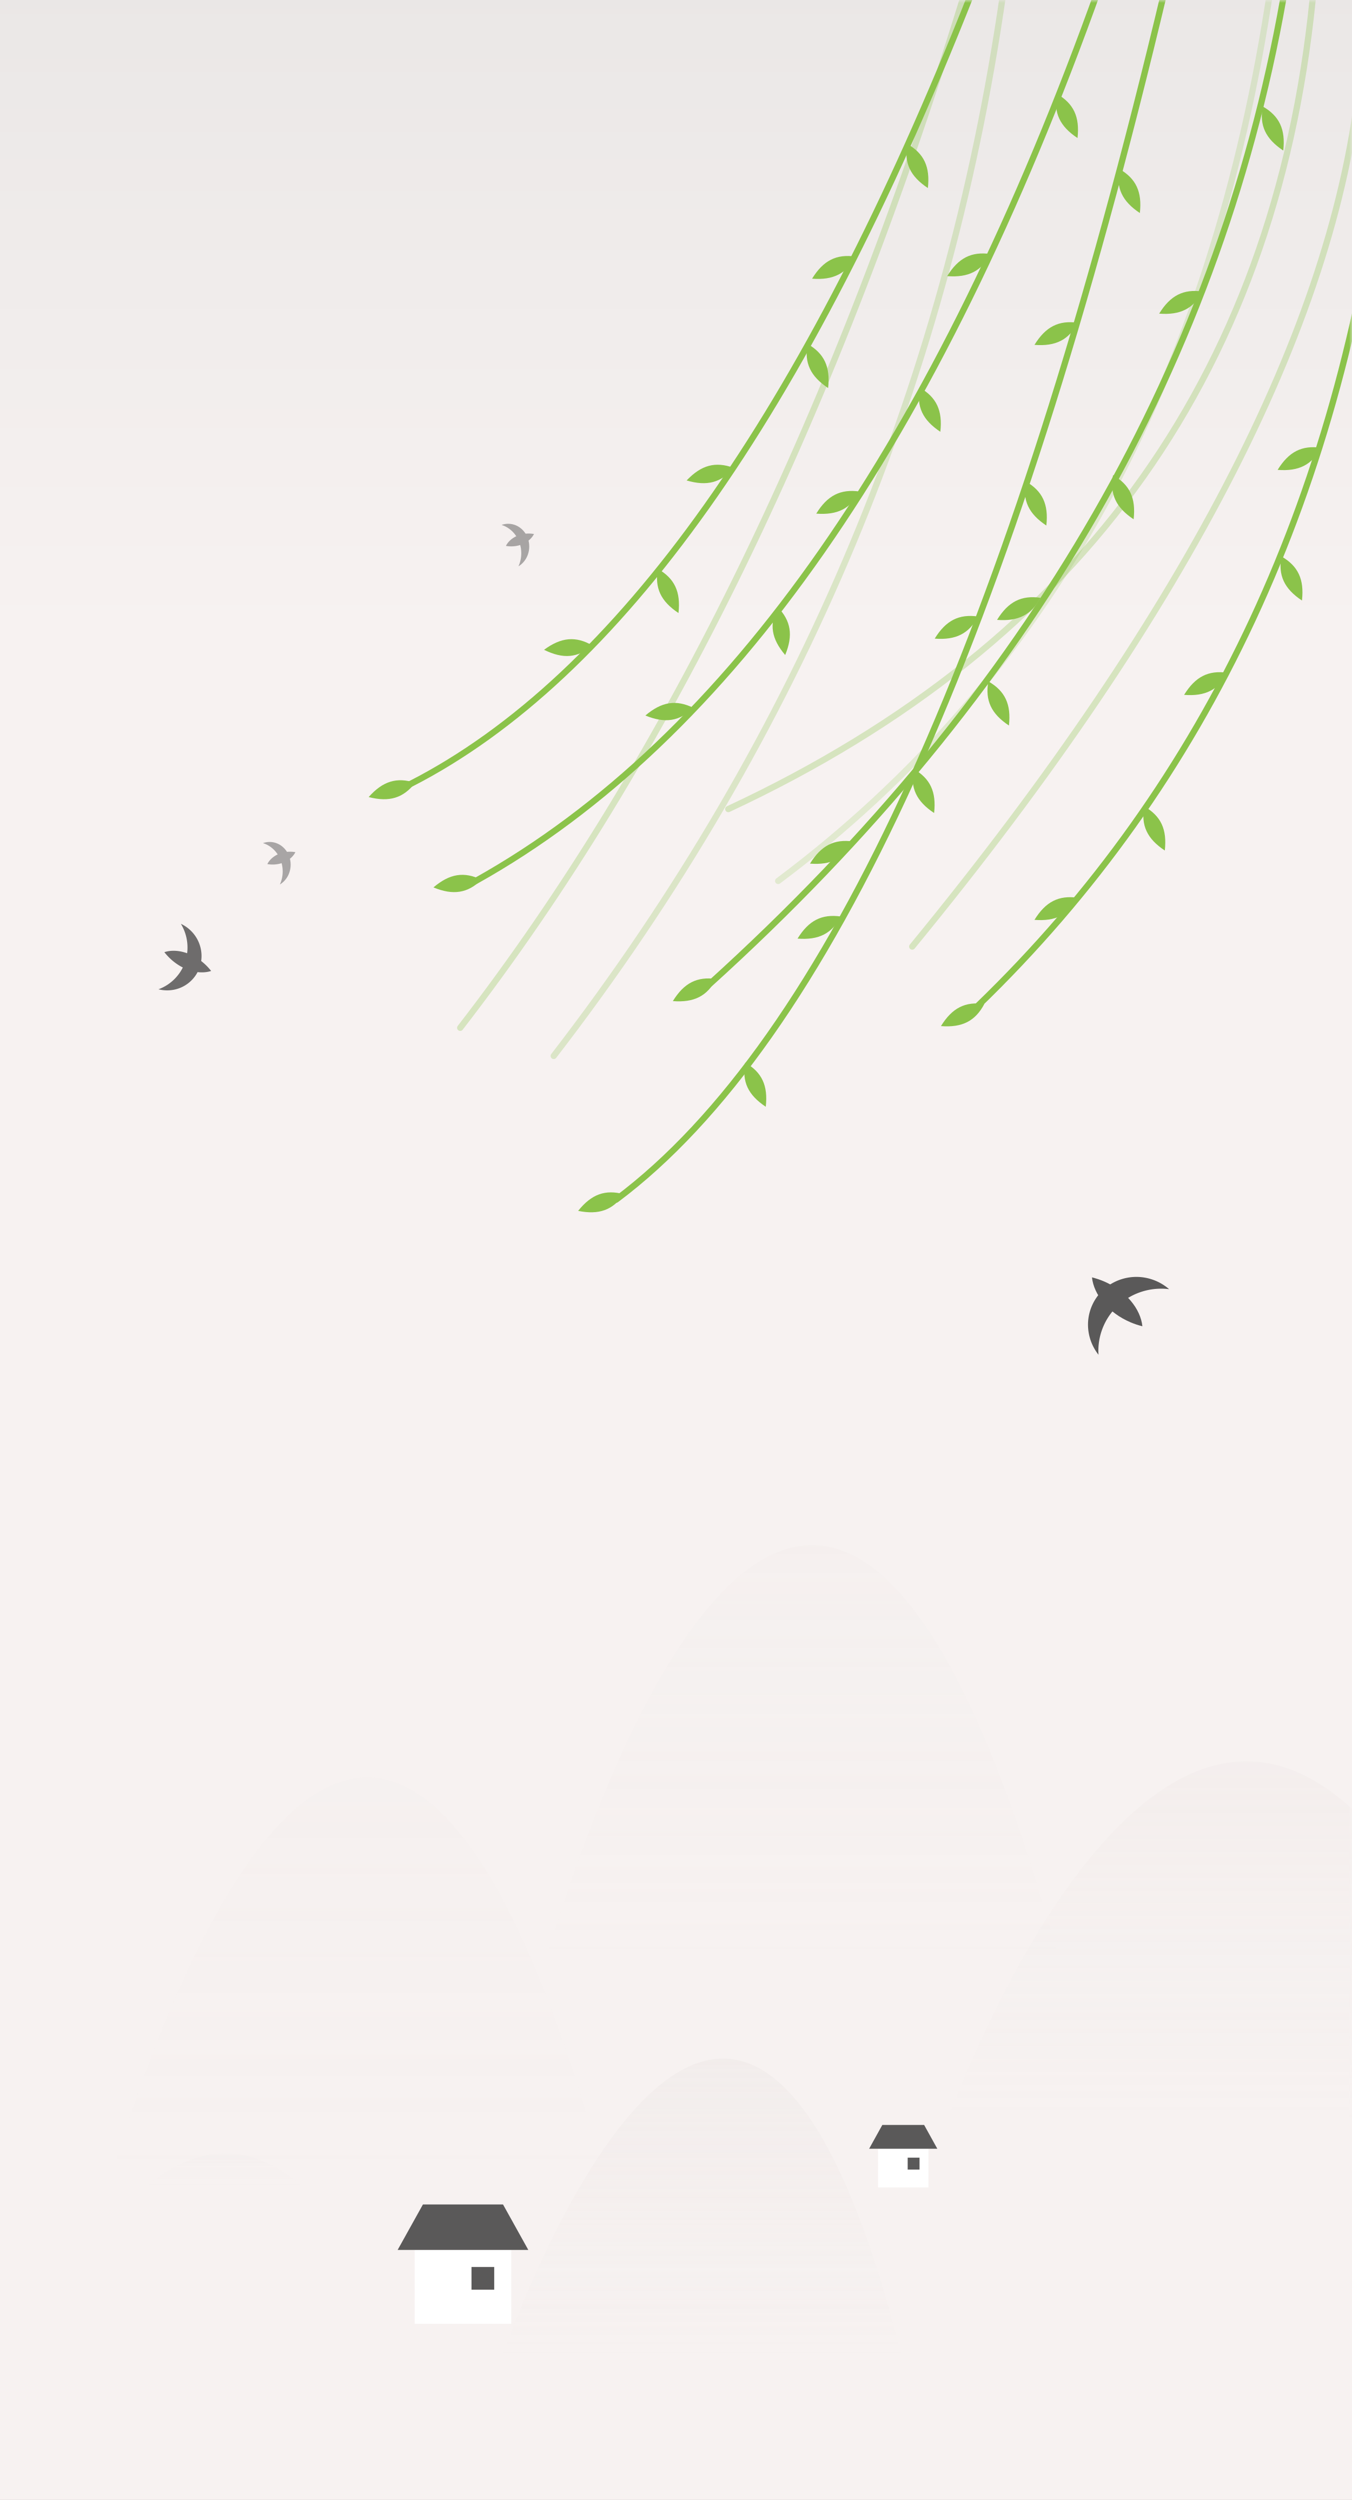 <svg xmlns="http://www.w3.org/2000/svg" xmlns:xlink="http://www.w3.org/1999/xlink" width="238" height="440" viewBox="0 0 238 440">
    <rect x="0" y="0" width="238" height="440" fill="#808080" stroke="none"/>
    <defs>
        <linearGradient id="b" x1="50%" x2="50%" y1="0%" y2="25.709%">
            <stop offset="0%" stop-color="#EAE7E6"/>
            <stop offset="100%" stop-color="#F7F2F1"/>
        </linearGradient>
        <path id="a" d="M0 0h238v440H0z"/>
        <linearGradient id="c" x1="50%" x2="50%" y1="0%" y2="97.557%">
            <stop offset="0%" stop-color="#D9D2D0"/>
            <stop offset="100%" stop-color="#DAD3D1" stop-opacity="0"/>
        </linearGradient>
        <linearGradient id="e" x1="39.609%" x2="39.609%" y1="-6.437%" y2="58.493%">
            <stop offset="0%" stop-color="#D9D2D0"/>
            <stop offset="100%" stop-color="#DAD3D1" stop-opacity="0"/>
        </linearGradient>
    </defs>
    <g fill="none" fill-rule="evenodd">
        <mask id="d" fill="#fff">
            <use xlink:href="#a"/>
        </mask>
        <use fill="url(#b)" xlink:href="#a"/>
        <path fill="url(#c)" d="M19 384.984s44-162.286 88 0c0 2.286-88 0-88 0z" mask="url(#d)" opacity=".3"/>
        <path fill="url(#c)" d="M95.5 346.944s45.75-168.74 91.5 0c0 2.376-91.5 0-91.5 0z" mask="url(#d)" opacity=".4"/>
        <path fill="url(#c)" d="M88 415.764s41.027-120.26 71 0c0 1.651-71 0-71 0z" mask="url(#d)" opacity=".6"/>
        <path fill="url(#c)" d="M166 375.111s51.5-146.5 103 0c0 3-103 0-103 0z" mask="url(#d)" opacity=".5"/>
        <path fill="url(#e)" d="M-7 444.111s45-146.5 90 0c0 3-90 0-90 0z" mask="url(#d)" opacity=".8"/>
        <g mask="url(#d)">
            <path fill="#FFF" d="M73 396h17v13H73z"/>
            <path fill="#5A5959" d="M83 399h4v4h-4zM74.451 388H88.55L93 396H70z"/>
        </g>
        <g mask="url(#d)">
            <path fill="#FFF" d="M154.565 378.19h8.87V385h-8.87z"/>
            <path fill="#5A5959" d="M159.783 379.762h2.087v2.095h-2.087zM155.322 374h7.356l2.322 4.19h-12z"/>
        </g>
        <g fill="#333" mask="url(#d)" opacity=".4">
            <path d="M52 149.987a5.325 5.325 0 0 0-.936-.082c-1.81 0-3.36.9-4.005 2.177.301.054.614.082.935.082 1.81 0 3.36-.9 4.006-2.177z"/>
            <path d="M49.266 155.676c1.134-.684 1.9-1.991 1.9-3.492 0-2.208-1.657-3.997-3.702-3.997-.408 0-.8.071-1.168.203 2.004.624 3.47 2.618 3.47 4.982 0 .827-.18 1.61-.5 2.304z"/>
        </g>
        <g fill="#333" mask="url(#d)" opacity=".4">
            <path d="M94 93.987a5.325 5.325 0 0 0-.936-.082c-1.81 0-3.36.9-4.005 2.177.301.054.614.082.935.082 1.81 0 3.36-.9 4.006-2.177z"/>
            <path d="M91.266 99.676c1.134-.684 1.9-1.991 1.9-3.492 0-2.208-1.657-3.997-3.702-3.997-.408 0-.8.071-1.168.203 2.004.624 3.47 2.618 3.47 4.982 0 .827-.18 1.61-.5 2.304z"/>
        </g>
        <g fill="#333" mask="url(#d)" opacity=".7">
            <path d="M37.168 170.896a9.772 9.772 0 0 0-1.061-1.16c-2.217-2.068-5.053-2.836-7.172-2.148.313.404.667.794 1.06 1.16 2.218 2.068 5.053 2.835 7.173 2.148z"/>
            <path d="M27.9 174.12c2.1.532 4.4-.051 5.96-1.726 2.297-2.462 2.128-6.352-.377-8.688a6.294 6.294 0 0 0-1.641-1.108c1.805 2.985 1.525 6.884-.934 9.521a7.767 7.767 0 0 1-3.007 2z"/>
        </g>
        <g fill="#333" mask="url(#d)" opacity=".8">
            <path d="M192.228 224.827c.692.17 1.388.4 2.078.692 3.887 1.65 6.47 4.824 6.795 7.91-.691-.169-1.387-.399-2.077-.692-3.888-1.65-6.47-4.823-6.796-7.91z"/>
            <path d="M193.376 238.447c-1.867-2.37-2.428-5.627-1.182-8.563 1.833-4.317 6.88-6.306 11.272-4.442.876.372 1.66.87 2.339 1.461-4.822-.606-9.625 1.96-11.588 6.583a10.82 10.82 0 0 0-.841 4.96z"/>
        </g>
        <g mask="url(#d)">
            <path stroke="#8BC34A" stroke-linecap="round" stroke-linejoin="round" stroke-width="1.1" d="M193.512-2.25c-28.536 79.933-65.122 132.367-109.756 157.3"/>
            <path stroke="#8BC34A" stroke-linecap="round" stroke-linejoin="round" stroke-width="1.1" d="M170.463-3.35c-23.048 75.533-52.865 136.95-89.45 184.25" opacity=".3"/>
            <path stroke="#8BC34A" stroke-linecap="round" stroke-linejoin="round" stroke-width="1.1" d="M171.012-1.15C141.744 72.917 108.817 119.3 72.232 138M205.037-1.7c-27.074 114.033-59.269 184.983-96.586 212.85"/>
            <path stroke="#8BC34A" stroke-linecap="round" stroke-linejoin="round" stroke-width="1.1" d="M223.695-2.25c-10.244 69.3-39.146 121.733-86.707 157.3" opacity=".2"/>
            <path stroke="#8BC34A" stroke-linecap="round" stroke-linejoin="round" stroke-width="1.1" d="M231.378-3.35c-5.854 67.833-40.244 116.417-103.17 145.75" opacity=".3"/>
            <path stroke="#8BC34A" stroke-linecap="round" stroke-linejoin="round" stroke-width="1.1" d="M244 22.5c-7.317 63.8-31.28 115.317-71.89 154.55"/>
            <path stroke="#8BC34A" stroke-linecap="round" stroke-linejoin="round" stroke-width="1.1" d="M239.61 11.5c-3.659 43.633-30 95.333-79.025 155.1" opacity=".3"/>
            <path stroke="#8BC34A" stroke-linecap="round" stroke-linejoin="round" stroke-width="1.1" d="M226.439-3.35c-10.976 66.367-44.817 125.217-101.524 176.55"/>
            <path stroke="#8BC34A" stroke-linecap="round" stroke-linejoin="round" stroke-width="1.1" d="M177.049-4.45c-9.512 70.4-36.037 133.833-79.573 190.3" opacity=".25"/>
            <path fill="#8BC34A" d="M163.338 33.096c.418-3.731-.672-6.068-3.622-7.768-.594 3.353.496 5.69 3.622 7.768zM189.68 24.296c.417-3.731-.672-6.068-3.622-7.768-.594 3.353.495 5.69 3.622 7.768zM200.656 37.496c.417-3.731-.672-6.068-3.623-7.768-.594 3.353.496 5.69 3.623 7.768zM184.192 92.496c.418-3.731-.672-6.068-3.622-7.768-.594 3.353.495 5.69 3.622 7.768zM164.436 143.096c.418-3.731-.672-6.068-3.622-7.768-.594 3.353.495 5.69 3.622 7.768zM177.607 127.696c.417-3.731-.672-6.068-3.622-7.768-.595 3.353.495 5.69 3.622 7.768zM229.192 105.696c.418-3.731-.672-6.068-3.622-7.768-.594 3.353.495 5.69 3.622 7.768zM205.046 149.696c.417-3.731-.672-6.068-3.622-7.768-.595 3.353.495 5.69 3.622 7.768zM134.802 194.796c.417-3.731-.672-6.068-3.622-7.768-.594 3.353.495 5.69 3.622 7.768zM225.9 26.496c.417-3.731-.673-6.068-3.623-7.768-.594 3.353.496 5.69 3.622 7.768zM199.558 91.396c.418-3.731-.672-6.068-3.622-7.768-.594 3.353.495 5.69 3.622 7.768zM165.534 75.996c.417-3.731-.672-6.068-3.622-7.768-.595 3.353.495 5.69 3.622 7.768zM138.22 115.287c1.43-3.472 1.026-6.018-1.34-8.465-1.496 3.059-1.093 5.605 1.34 8.465zM145.777 68.296c.418-3.731-.672-6.068-3.622-7.768-.594 3.353.496 5.69 3.622 7.768zM119.436 107.896c.418-3.731-.672-6.068-3.622-7.768-.594 3.353.495 5.69 3.622 7.768zM64.897 140.288c3.637.932 6.102.179 8.196-2.506-3.237-1.055-5.703-.301-8.196 2.506zM142.956 49.049c1.968-3.197 4.265-4.368 7.636-3.89-1.595 3.007-3.892 4.177-7.636 3.89zM166.737 48.602c1.969-3.197 4.266-4.368 7.637-3.891-1.596 3.008-3.893 4.178-7.637 3.89zM182.103 60.702c1.968-3.197 4.266-4.368 7.637-3.891-1.596 3.008-3.893 4.178-7.637 3.89zM224.908 82.702c1.968-3.197 4.265-4.368 7.637-3.891-1.596 3.008-3.893 4.178-7.637 3.89zM208.445 122.302c1.968-3.197 4.265-4.368 7.636-3.891-1.596 3.008-3.893 4.178-7.636 3.89zM182.103 161.902c1.968-3.197 4.266-4.368 7.637-3.891-1.596 3.008-3.893 4.178-7.637 3.89zM165.64 180.602c1.968-3.197 4.265-4.368 7.636-3.891-1.595 3.008-3.893 4.178-7.636 3.89zM175.518 109.102c1.968-3.197 4.265-4.368 7.636-3.891-1.595 3.008-3.892 4.178-7.636 3.89zM204.055 55.202c1.968-3.197 4.265-4.368 7.636-3.891-1.596 3.008-3.893 4.178-7.636 3.89zM143.689 90.402c1.968-3.197 4.265-4.368 7.636-3.891-1.596 3.008-3.893 4.178-7.636 3.89zM164.542 112.402c1.969-3.197 4.266-4.368 7.637-3.891-1.596 3.008-3.893 4.178-7.637 3.89zM142.591 152.002c1.968-3.197 4.265-4.368 7.636-3.891-1.595 3.008-3.892 4.178-7.636 3.89zM118.445 176.202c1.968-3.197 4.265-4.368 7.636-3.891-1.596 3.008-3.893 4.178-7.636 3.89zM140.396 165.202c1.968-3.197 4.265-4.368 7.636-3.891-1.595 3.008-3.892 4.178-7.636 3.89zM101.773 213.122c2.343-2.934 4.766-3.815 8.053-2.931-1.95 2.79-4.373 3.672-8.053 2.931zM113.612 125.933c2.86-2.433 5.406-2.836 8.465-1.34-2.447 2.367-4.994 2.77-8.465 1.34zM76.302 156.19c2.86-2.432 5.406-2.835 8.465-1.34-2.447 2.367-4.993 2.77-8.465 1.34zM120.87 84.562c2.59-2.719 5.08-3.386 8.278-2.218-2.186 2.61-4.677 3.277-8.279 2.218zM95.773 114.368c3.023-2.228 5.591-2.452 8.538-.747-2.606 2.19-5.174 2.415-8.538.747z"/>
        </g>
    </g>
</svg>
